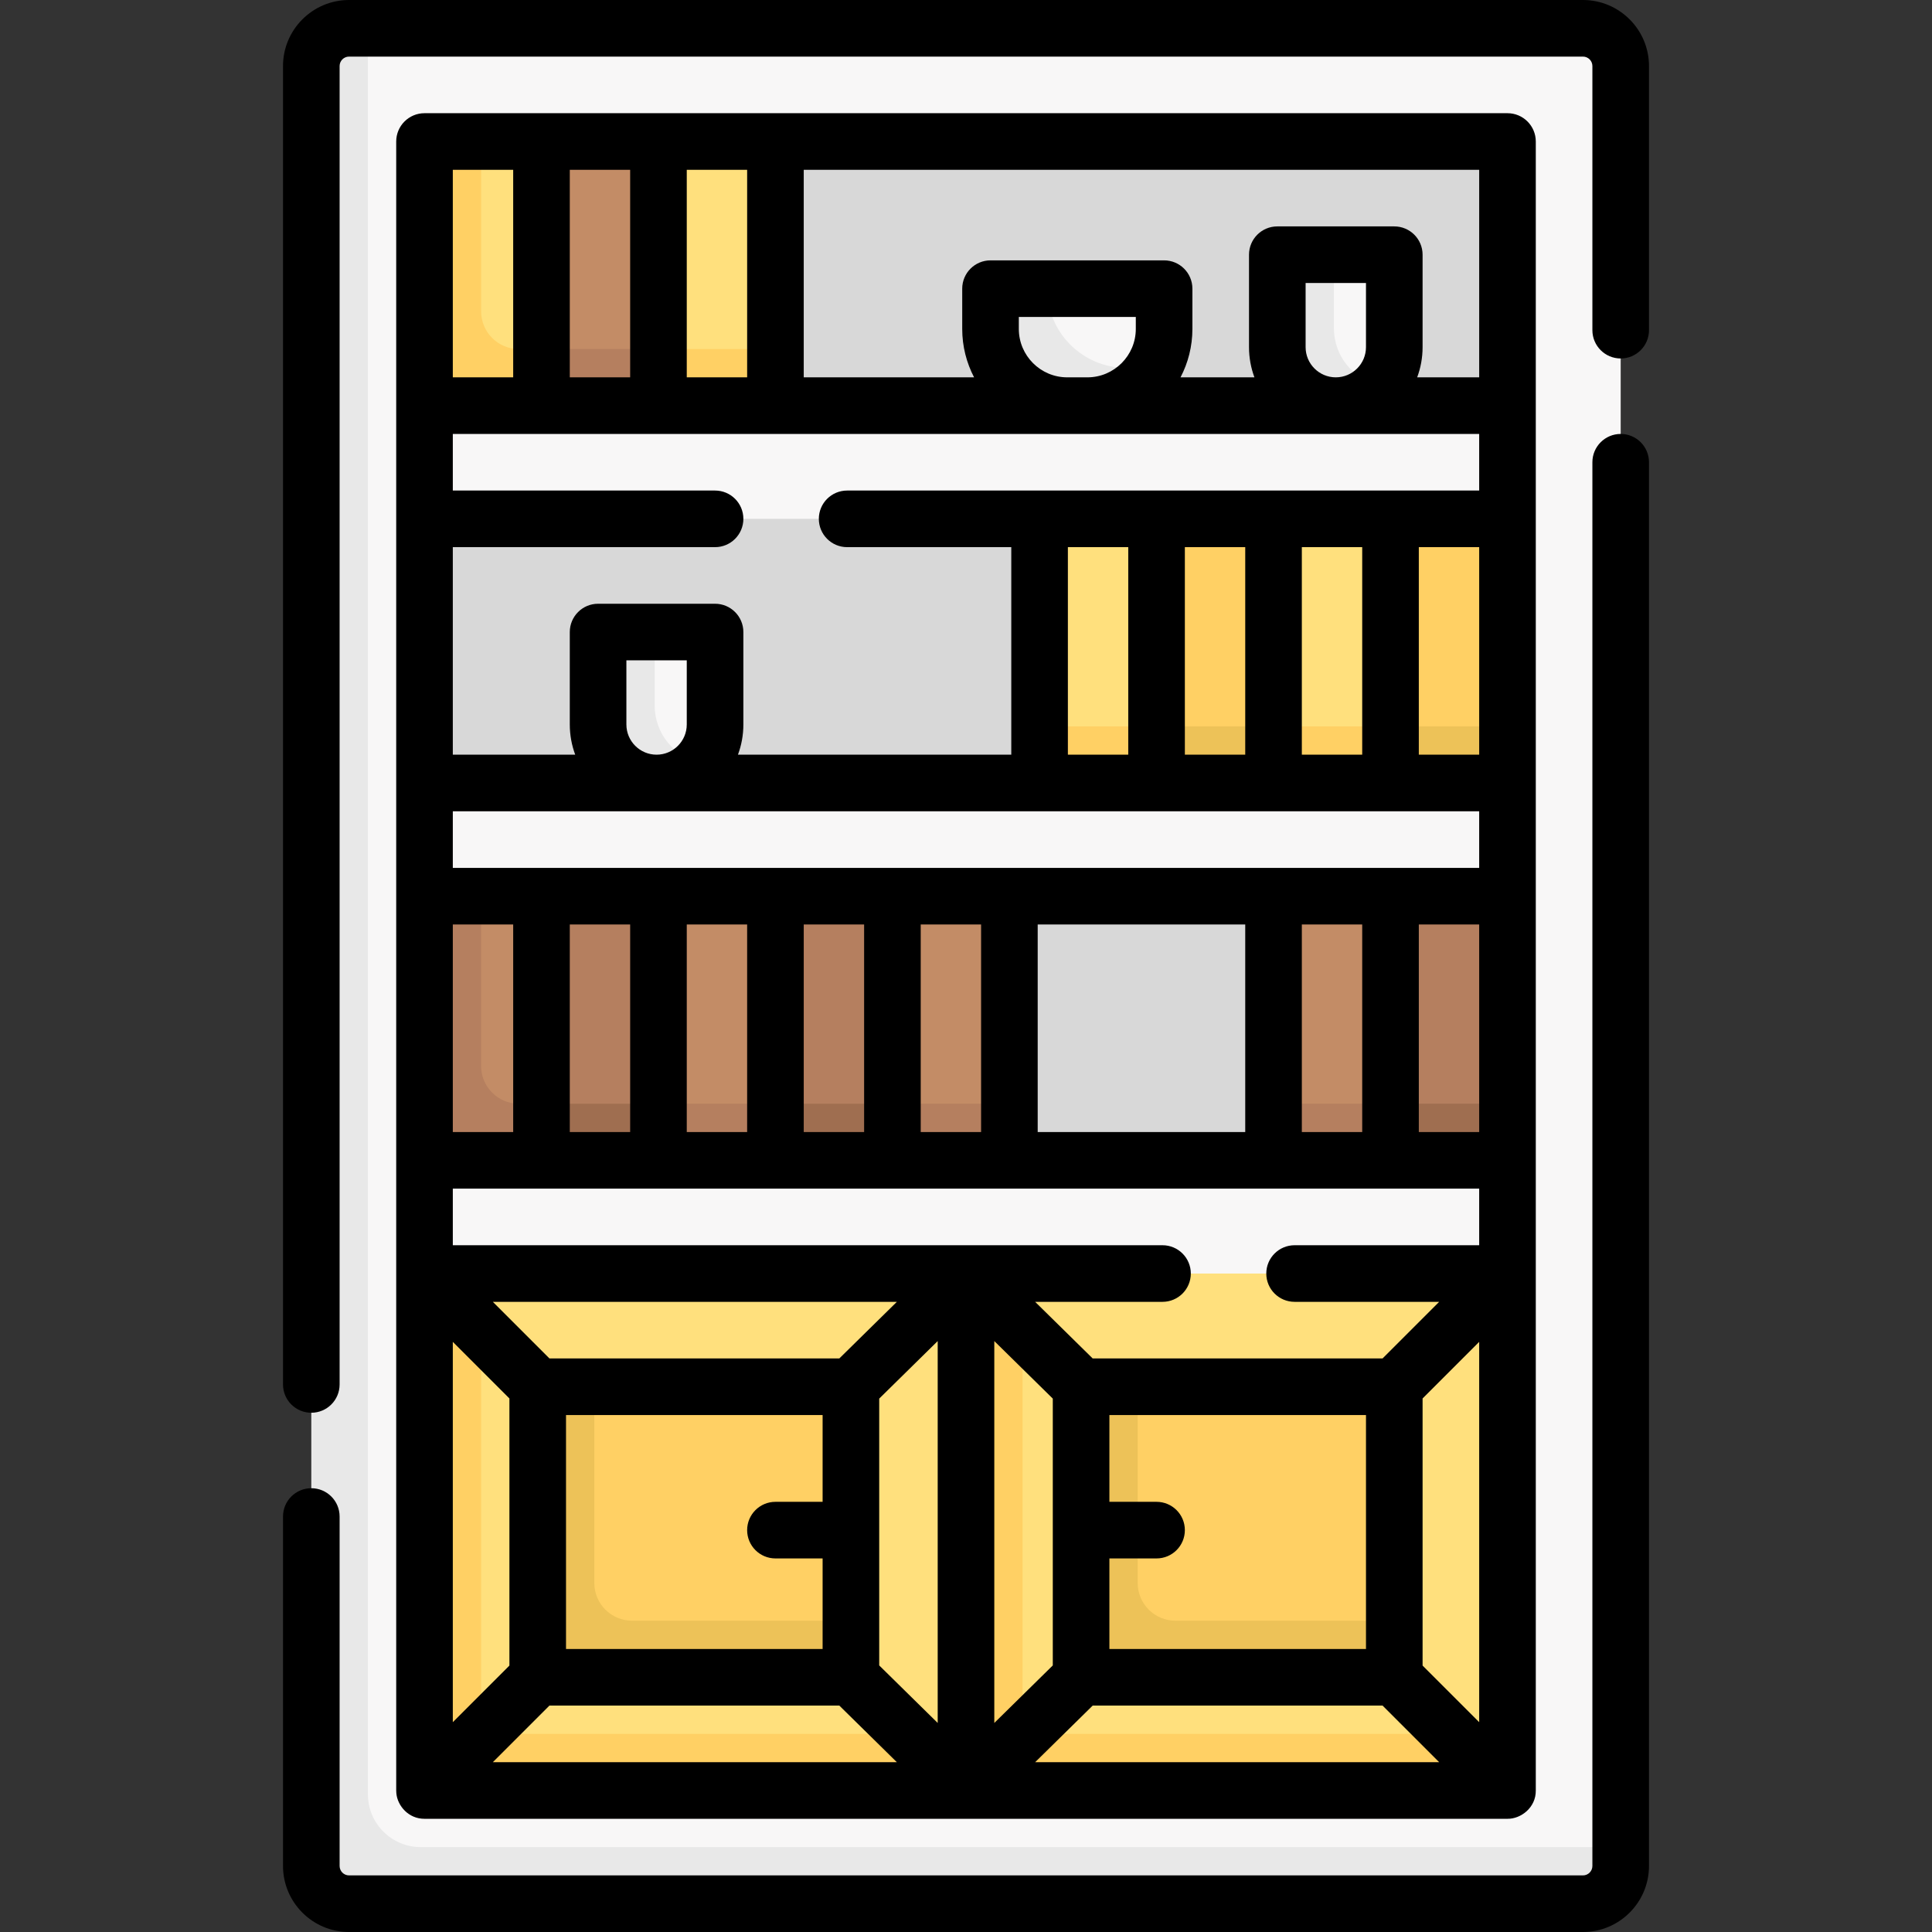 <svg id="Capa_1" enable-background="new 0 0 512 512" height="512" viewBox="0 0 512 512" width="512" xmlns="http://www.w3.org/2000/svg"><rect x="0" y="0" width="512" height="512" fill="#333333" stroke="none"/><g><g><g><path d="m417.5 502.5h-323c-5.523 0-10-4.477-10-10v-473c0-5.523 4.477-10 10-10l3-2h322c5.523 0 10 4.477 10 10v472l-2 3c0 5.523-4.477 10-10 10z" fill="#f8f7f7"/><path d="m111.5 489.5c-7.732 0-14-6.268-14-14v-468h-5c-5.523 0-10 4.477-10 10v477c0 5.523 4.477 10 10 10h327c5.523 0 10-4.477 10-10v-5z" fill="#e8e8e8"/></g><path d="m395.5 333.5h-279v-118.926l-4-7.074v-70l4.127-3.053-.127-92.947 84.584.198 4.416-4.198h191c1.657 0 3 1.343 3 3v67l-4.071 4.098z" fill="#d8d8d8"/><g><g><path d="m395.5 310.5h-30v-76l34 3v55z" fill="#b57f5f"/><path d="m365.5 310.5 34-3v-15h-34z" fill="#9f6e50"/></g><g><path d="m365.5 310.5h-25l-3-18v-58h31v58z" fill="#c38c66"/><path d="m337.5 292.5h31v18h-31z" fill="#b57f5f"/></g><g><g><path d="m176.5 310h-35v-17.5-57.5h35v57.5z" fill="#b57f5f"/><path d="m141.5 292.5h35v18h-35z" fill="#9f6e50"/></g><g><path d="m238.5 310h-35v-17.5-57.5h35v57.5z" fill="#b57f5f"/><path d="m203.5 292.5h35v18h-35z" fill="#9f6e50"/></g><g><path d="m140.5 310h-25v-75h28v57.5z" fill="#c38c66"/><path d="m127.5 282.5v-48l-15 3v70l31 3v-18h-6c-5.523 0-10-4.477-10-10z" fill="#b57f5f"/></g><g><path d="m202.5 310h-25l-3-17.5v-57.5h31v57.5z" fill="#c38c66"/><path d="m174.5 292.5h31v18h-31z" fill="#b57f5f"/></g><g><path d="m264.5 310h-25l-3-17.5v-57.5h31v57.5z" fill="#c38c66"/><path d="m236.5 292.5h31v18h-31z" fill="#b57f5f"/></g></g><g><g><path d="m306.5 204.5h-29l-2-12v-55l15.5-2 15.5 2 2 34z" fill="#ffe07d"/><path d="m275.5 207.5 14.862 2 16.138-2 3-15h-34z" fill="#ffd064"/></g><g><path d="m368.5 204.5h-31l-2-33 2-34 15.5-2 15.5 2 2 34z" fill="#ffe07d"/><path d="m337.5 207.5 15.5 2 15.5-2 3-15h-37z" fill="#ffd064"/></g><g><path d="m397.5 205.5h-27l-2-13v-55l15.5-2 15.5 2v55z" fill="#ffd064"/><path d="m368.5 207.5 15.5 2 15.5-2v-15h-31z" fill="#edc258"/></g><g><path d="m335.5 205.5h-27l-2-13v-55l15.5-2 15.5 2v55z" fill="#ffd064"/><path d="m306.5 207.5 15.5 2 15.5-2v-15h-31z" fill="#edc258"/></g></g><g><g><path d="m201.5 103.5h-31v-63.053l4-2.947h31v55z" fill="#ffe07d"/><path d="m174.5 107.5 14 3 17-3v-15h-31l-3 7.5z" fill="#ffd064"/></g><g><path d="m146.5 105.5h-32v-63c0-1.657 1.343-3 3-3l10-2h16l3 2.947z" fill="#ffe07d"/><path d="m127.5 82.5v-45h-12c-1.657 0-3 1.343-3 3v52 15l15 3 16-3 3-7.5-3-7.5h-6c-5.523 0-10-4.477-10-10z" fill="#ffd064"/></g><g><path d="m172.5 105.5h-27l-2-13v-55h31v55z" fill="#c38c66"/><path d="m143.5 107.5 15.5 3 15.5-3v-15h-31z" fill="#b57f5f"/></g></g></g><g><g><path d="m160.5 188v-15.5c0-1.657 1.343-3 3-3l10-2h13c1.657 0 3 1.343 3 3v21.5c0 3.882-1.432 7.426-3.79 10.145-2.842 3.278-11.71 2.355-11.71 2.355-8.56 0-13.5-7.94-13.5-16.5z" fill="#f8f7f7"/><path d="m173.5 187v-19.5h-12c-1.657 0-3 1.343-3 3v21.5c0 8.56 6.94 15.5 15.5 15.5 4.678 0 8.868-2.077 11.71-5.355-6.976-1.511-12.21-7.716-12.21-15.145z" fill="#e8e8e8"/></g><g><path d="m264.5 84.169v-2.669c0-1.657 1.343-3 3-3l10-2h28c1.657 0 3 1.343 3 3v7.669c0 3.699-.996 7.163-2.722 10.151 0 0-5.501 8.18-19.608 8.18h-1.339c-11.229 0-20.331-10.102-20.331-21.331z" fill="#f8f7f7"/><path d="m303.169 97.5h-4.669c-11.598 0-21-9.402-21-21h-12c-1.657 0-3 1.343-3 3v7.669c0 11.228 9.102 20.331 20.331 20.331l2.51 2.053 2.829-2.053c7.529 0 14.094-4.098 17.608-10.18-.854.109-1.726.18-2.609.18z" fill="#e8e8e8"/></g><g><path d="m340.5 87v-14.5c0-1.657 1.343-3 3-3l10-2h13c1.657 0 3 1.343 3 3v21.5c0 3.882-1.432 7.426-3.79 10.145-2.842 3.278-11.71 3.355-11.71 3.355-11.553 0-13.5-13.053-13.5-18.5z" fill="#f8f7f7"/><path d="m353.5 87v-19.5h-12c-1.657 0-3 1.343-3 3v21.5c0 8.56 6.94 15.5 15.5 15.5 4.678 0 8.868-2.077 11.71-5.355-6.976-1.511-12.21-7.716-12.21-15.145z" fill="#e8e8e8"/></g></g><g><path d="m256 471.5h-135.5c-2.761 0-5-2.239-5-5v-126l7.606-6h132.894l4 7.5v127.447z" fill="#ffe07d"/><path d="m132.5 461.5c-2.761 0-7-4.239-7-7l2-5.606v-85.787l-2-19.213-11-4.394-2 8.606v115.787l2 3.606c0 2.761 2.239 5 5 5l3.606 2h122.223l-2.967-9.117-12.248-5.883h-92.007z" fill="#ffd064"/></g><g><path d="m399.5 471.5h-135.5c-2.761 0-5-2.239-5-5v-126l7.606-6h122.226l10.667 13.548v115.908 7.544z" fill="#ffe07d"/><path d="m276 461.5c-2.761 0-7-4.239-7-7l2-5.606v-85.787l-2-19.213-11-4.394-2 8.606v115.787l2 3.606c0 2.761 2.239 5 5 5l3.606 2h122.223l-2.967-9.117-12.248-5.883h-92.007z" fill="#ffd064"/></g><g><path d="m357.5 442.5h-59c-5.523 0-10-4.477-10-10v-53c0-5.523 4.477-10 10-10l3-2h58c5.523 0 10 4.477 10 10v52l-2 3c0 5.523-4.477 10-10 10z" fill="#ffd064"/><path d="m311.5 429.5c-5.523 0-10-4.477-10-10v-52h-5c-5.523 0-10 4.477-10 10v20.5l3 8-3 7v21.5c0 5.523 4.477 10 10 10h63c5.523 0 10-4.477 10-10v-5z" fill="#edc258"/></g><g><path d="m154.5 442.5h59c5.523 0 10-4.477 10-10l2-3v-16.5l-2-7 2-8v-20.5c0-5.523-4.477-10-10-10h-58l-3 2c-5.523 0-10 4.477-10 10v53c0 5.523 4.477 10 10 10z" fill="#ffd064"/><path d="m167.5 429.5c-5.523 0-10-4.477-10-10v-52h-5c-5.523 0-10 4.477-10 10v57c0 5.523 4.477 10 10 10h63c5.523 0 10-4.477 10-10v-5z" fill="#edc258"/></g><g fill="#f8f7f7"><path d="m107.936 107.5h296.128v30h-296.128z"/><path d="m107.936 207.5h296.128v30h-296.128z"/><path d="m107.936 307.5h296.128v30h-296.128z"/></g></g><g><path d="m419.5 0h-327c-9.649 0-17.5 7.851-17.5 17.5v349.394c0 4.142 3.358 7.5 7.5 7.5s7.5-3.358 7.5-7.5v-349.394c0-1.378 1.122-2.5 2.5-2.5h327c1.378 0 2.5 1.122 2.5 2.5v70c0 4.142 3.358 7.5 7.5 7.5s7.5-3.358 7.5-7.5v-70c0-9.649-7.851-17.5-17.5-17.5z"/><path d="m429.5 115c-4.142 0-7.5 3.358-7.5 7.5v372c0 1.378-1.122 2.5-2.5 2.5h-327c-1.378 0-2.5-1.122-2.5-2.5v-92.606c0-4.142-3.358-7.5-7.5-7.5s-7.5 3.358-7.5 7.5v92.606c0 9.649 7.851 17.5 17.5 17.5h327c9.649 0 17.5-7.851 17.5-17.5v-372c0-4.142-3.358-7.5-7.5-7.5z"/><path d="m105.037 475.241c.304 3.326 3.225 6.775 7.463 6.759h287c3.558.044 7.555-2.978 7.5-7.503v-436.997c0-4.142-3.358-7.5-7.5-7.5h-287c-4.142 0-7.5 3.358-7.5 7.5v436.997c0 .249.013.497.037.744zm76.963-375.241v-55h16v55zm-15 0h-16v-55h16zm225 15v15h-167.5c-4.142 0-7.5 3.358-7.5 7.5s3.358 7.5 7.5 7.5h43.5v55h-72.437c.928-2.493 1.437-5.188 1.437-8v-24.5c0-4.142-3.358-7.5-7.5-7.5h-31c-4.142 0-7.5 3.358-7.5 7.5v24.5c0 2.812.51 5.507 1.437 8h-32.437v-55h69.5c4.142 0 7.5-3.358 7.5-7.5s-3.358-7.5-7.5-7.5h-69.5v-15zm-122-27.831v-3.169h31v3.169c0 7.075-5.756 12.831-12.831 12.831h-5.339c-7.074 0-12.83-5.756-12.83-12.831zm76 4.831v-17h16v17c0 4.411-3.589 8-8 8s-8-3.589-8-8zm-180 100v-17h16v17c0 4.411-3.589 8-8 8s-8-3.589-8-8zm226 23v15h-272v-15zm-93-70v55h-16v-55zm93 0v55h-16v-55zm-31 55h-16v-55h16zm-31 0h-16v-55h16zm-163 45v55h-16v-55zm15 0h16v55h-16zm31 0h16v55h-16zm31 0h16v55h-16zm31 0h55v55h-55zm70 0h16v55h-16zm31 0h16v55h-16zm-240 0v55h-16v-55zm256 70v15h-48.922c-4.142 0-7.5 3.358-7.5 7.5s3.358 7.5 7.5 7.5h38.315l-15 15h-76.823l-15.25-15h33.758c4.142 0 7.5-3.358 7.5-7.5s-3.358-7.5-7.5-7.5h-188.078v-15zm-242 122v-62h68v23h-12.5c-4.142 0-7.5 3.358-7.5 7.5s3.358 7.5 7.5 7.5h12.5v24zm83-66.357 15.5-15.246v101.205l-15.5-15.245zm30.5-15.246 15.5 15.246v70.714l-15.5 15.246zm30.5 57.603h12.5c4.142 0 7.5-3.358 7.5-7.5s-3.358-7.5-7.5-7.5h-12.5v-23h68v62h-68zm-56.321-68-15.25 15h-76.823l-15-15zm-92.073 107h76.823l15.25 15h-107.073zm143.965 0h76.823l15 15h-107.073zm87.429-10.606v-70.787l15-15v100.787zm-242-70.788v70.787l-15 15v-100.787zm257-270.606h-16.437c.928-2.493 1.437-5.188 1.437-8v-24.5c0-4.142-3.358-7.5-7.5-7.5h-31c-4.142 0-7.5 3.358-7.5 7.5v24.5c0 2.812.51 5.507 1.437 8h-19.584c2.005-3.842 3.146-8.205 3.146-12.831v-10.669c0-4.142-3.358-7.5-7.5-7.5h-46c-4.142 0-7.5 3.358-7.5 7.5v10.669c0 4.626 1.141 8.988 3.146 12.831h-45.145v-55h179zm-256-55v55h-16v-55z"/></g></g></svg>